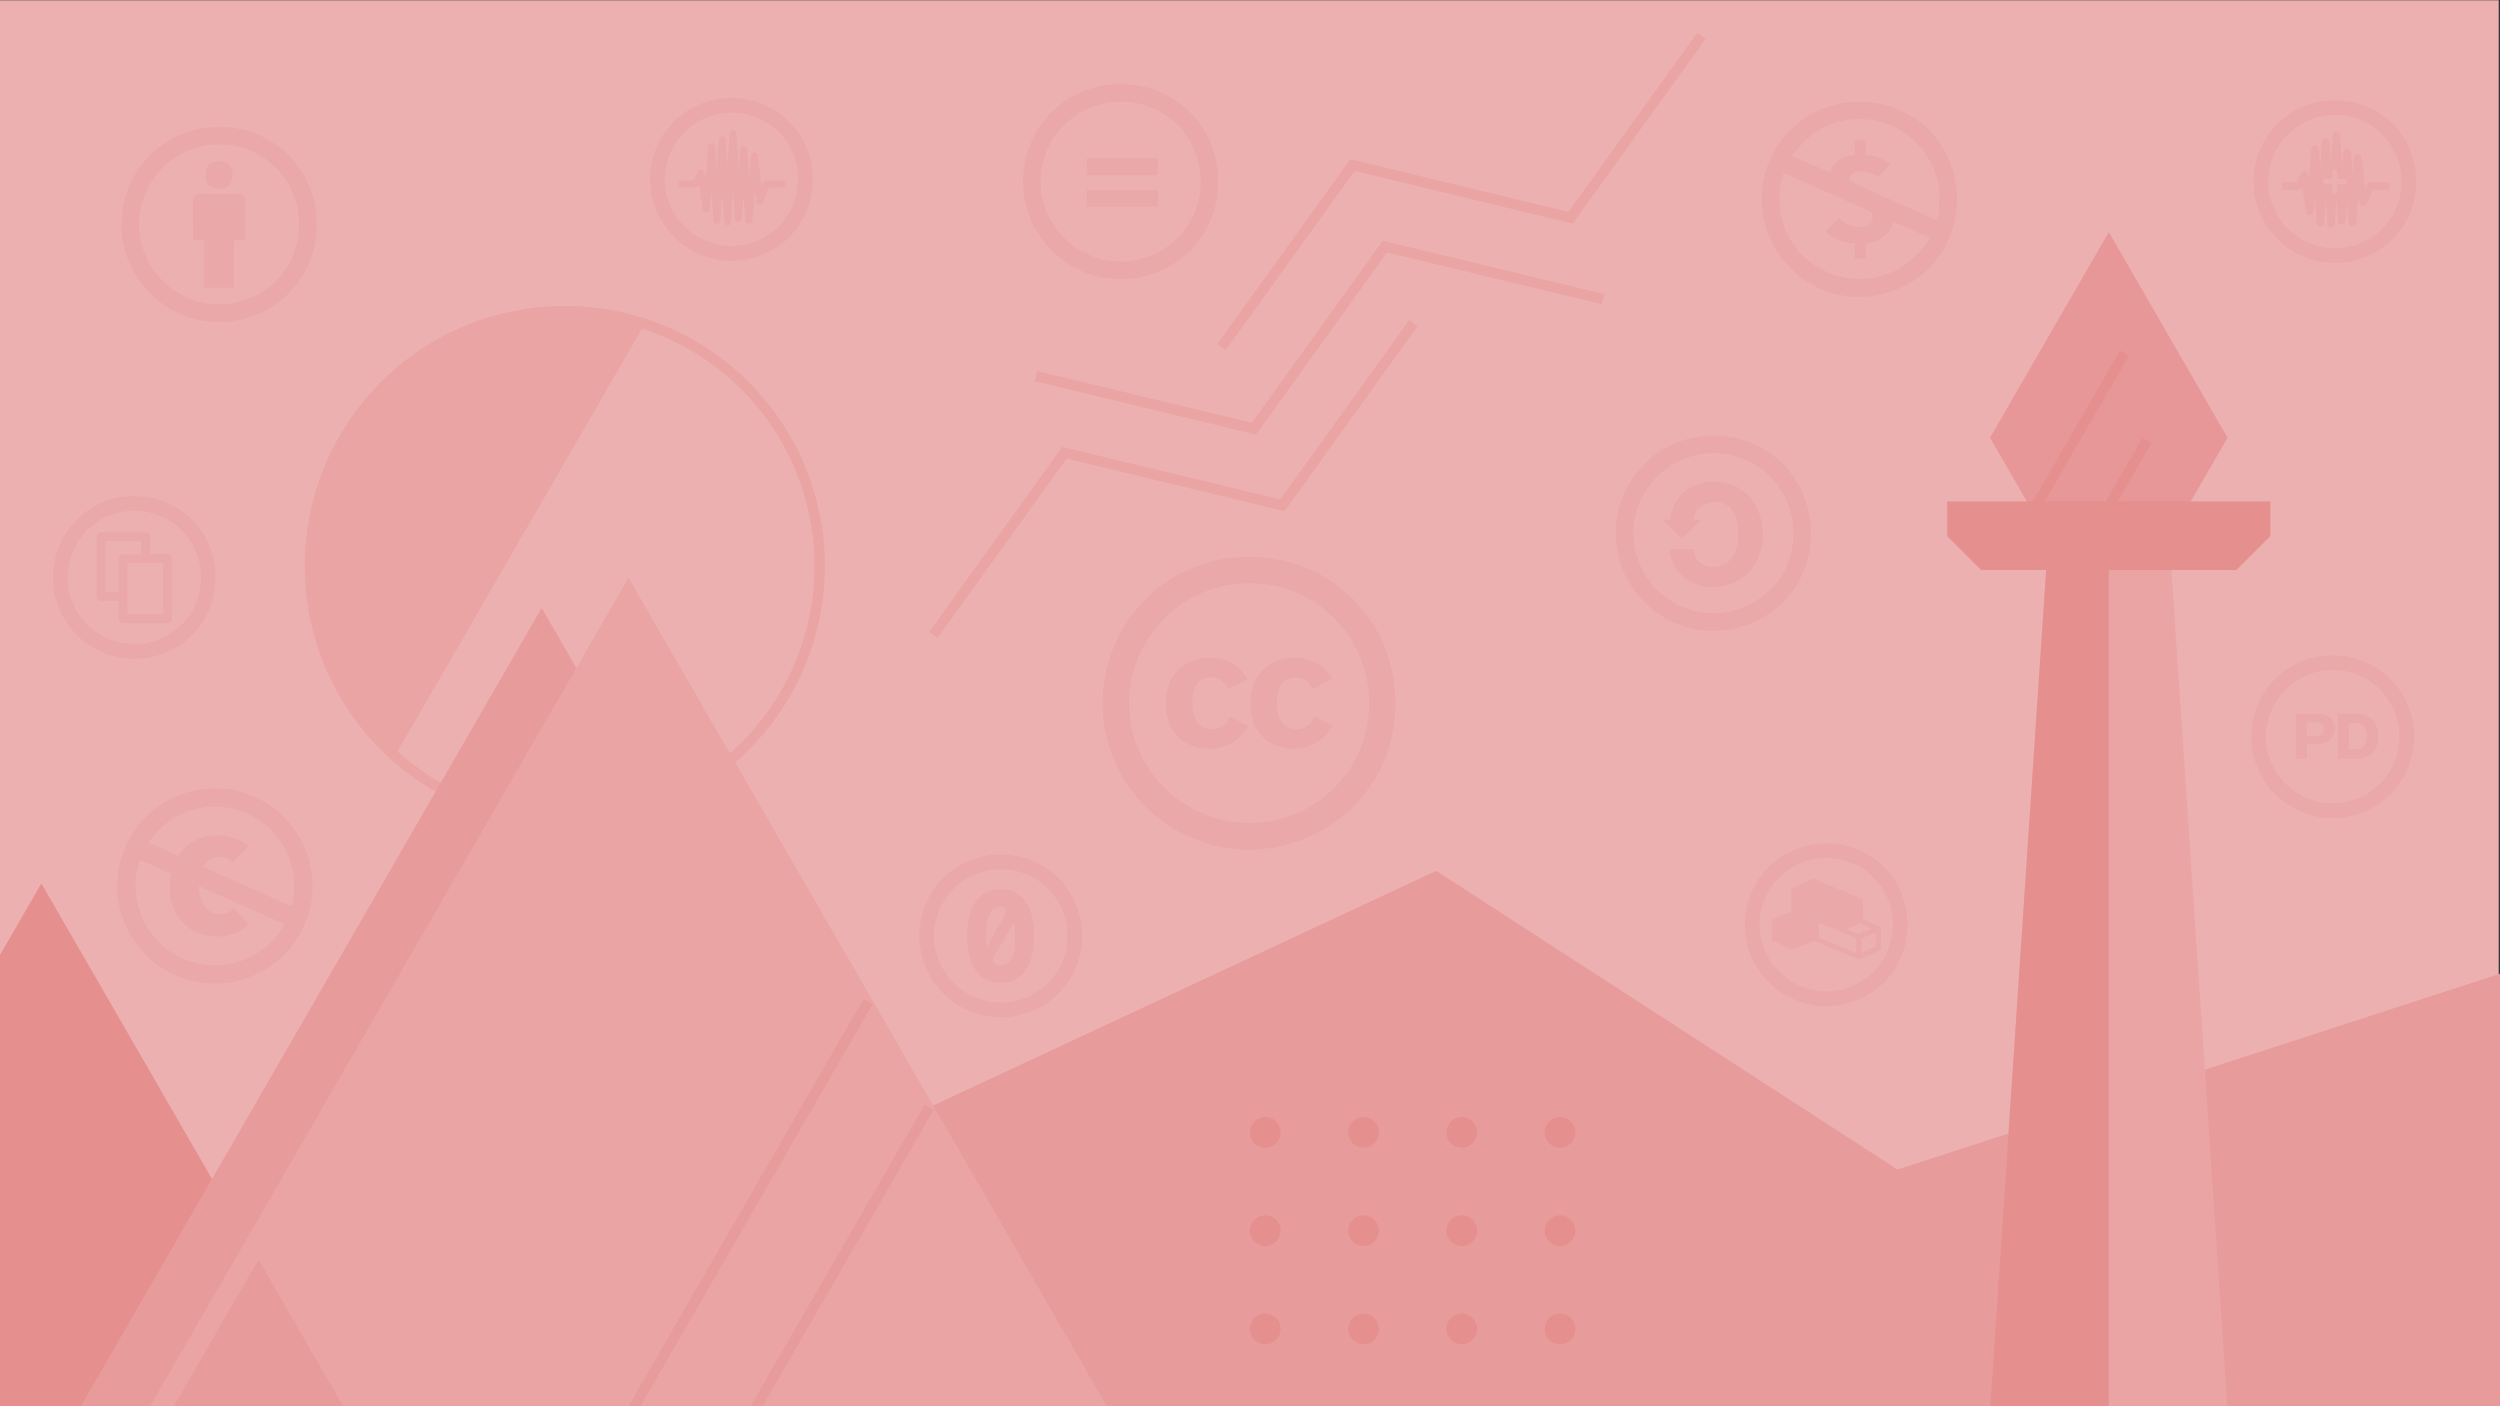 <?xml version="1.0" encoding="UTF-8" standalone="no"?>
<!-- Created with Inkscape (http://www.inkscape.org/) -->

<svg
   version="1.1"
   id="svg2"
   width="1920"
   height="1080"
   viewBox="0 0 1920 1080"
   sodipodi:docname="index-bg.svg"
   inkscape:version="1.2.1 (9c6d41e410, 2022-07-14)"
   xml:space="preserve"
   xmlns:inkscape="http://www.inkscape.org/namespaces/inkscape"
   xmlns:sodipodi="http://sodipodi.sourceforge.net/DTD/sodipodi-0.dtd"
   xmlns="http://www.w3.org/2000/svg"
   xmlns:svg="http://www.w3.org/2000/svg"><rect x="0" y="0" width="1920" height="1080" fill="#333333" stroke="none"/><defs
     id="defs6" /><sodipodi:namedview
     id="namedview4"
     pagecolor="#ffffff"
     bordercolor="#666666"
     borderopacity="1.0"
     inkscape:showpageshadow="2"
     inkscape:pageopacity="0.0"
     inkscape:pagecheckerboard="0"
     inkscape:deskcolor="#d1d1d1"
     showgrid="false"
     inkscape:zoom="1.664774"
     inkscape:cx="679.07117"
     inkscape:cy="37.542634"
     inkscape:window-width="1920"
     inkscape:window-height="1080"
     inkscape:window-x="0"
     inkscape:window-y="0"
     inkscape:window-maximized="1"
     inkscape:current-layer="g12"
     showguides="false"><inkscape:page
       x="0"
       y="0"
       id="page8"
       width="1920"
       height="1080" /><sodipodi:guide
       position="1685.089,821.329"
       orientation="0,-1"
       id="guide90857"
       inkscape:locked="false" /><sodipodi:guide
       position="1688.553,878.546"
       orientation="0,-1"
       id="guide90859"
       inkscape:locked="false" /></sodipodi:namedview><g
     id="g10"
     inkscape:groupmode="layer"
     inkscape:label="Page 1"
     transform="matrix(1.333,0,0,-1.333,-2072.34,905.147)"><g
       id="g12"
       transform="scale(0.1)"><rect
         style="fill:#7f1d1d;fill-opacity:1;stroke:#ffffff;stroke-width:2.994;stroke-linecap:round;stroke-linejoin:round;stroke-opacity:1;paint-order:stroke fill markers;stop-color:#000000"
         id="rect234-9-1-3-1"
         width="532.392"
         height="532.392"
         x="11500.103"
         y="-2231.898"
         transform="scale(1,-1)" /><rect
         style="fill:#aa2727;fill-opacity:1;stroke:#ffffff;stroke-width:2.994;stroke-linecap:round;stroke-linejoin:round;stroke-opacity:1;paint-order:stroke fill markers;stop-color:#000000"
         id="rect234-9-1-3-1-2"
         width="532.392"
         height="532.392"
         x="11500.103"
         y="-2767.283"
         transform="scale(1,-1)" /><rect
         style="fill:#d03434;fill-opacity:1;stroke:#ffffff;stroke-width:2.994;stroke-linecap:round;stroke-linejoin:round;stroke-opacity:1;paint-order:stroke fill markers;stop-color:#000000"
         id="rect234-9-1-3-1-2-7"
         width="532.392"
         height="532.392"
         x="11497.108"
         y="-3304.165"
         transform="scale(1,-1)" /><rect
         style="fill:#da5d5d;fill-opacity:1;stroke:#ffffff;stroke-width:2.994;stroke-linecap:round;stroke-linejoin:round;stroke-opacity:1;paint-order:stroke fill markers;stop-color:#000000"
         id="rect234-9-1-3-1-2-0"
         width="532.392"
         height="532.392"
         x="11497.108"
         y="-3839.55"
         transform="scale(1,-1)" /><rect
         style="fill:#e48686;fill-opacity:1;stroke:#ffffff;stroke-width:2.994;stroke-linecap:round;stroke-linejoin:round;stroke-opacity:1;paint-order:stroke fill markers;stop-color:#000000"
         id="rect234-9-1-3-1-2-9"
         width="532.392"
         height="532.392"
         x="11497.108"
         y="-4374.935"
         transform="scale(1,-1)" /><rect
         style="fill:#edb0b0;fill-opacity:1;stroke:#ffffff;stroke-width:2.994;stroke-linecap:round;stroke-linejoin:round;stroke-opacity:1;paint-order:stroke fill markers;stop-color:#000000"
         id="rect234-9-1-3-1-2-3"
         width="532.392"
         height="532.392"
         x="11497.108"
         y="-4907.33"
         transform="scale(1,-1)" /><rect
         style="fill:#eaa4a4;fill-opacity:1;stroke:#ffffff;stroke-width:2.994;stroke-linecap:round;stroke-linejoin:round;stroke-opacity:1;paint-order:stroke fill markers;stop-color:#000000"
         id="rect234-9-1-3-1-2-3-6"
         width="532.392"
         height="532.392"
         x="9893.945"
         y="-4371.943"
         transform="scale(1,-1)" /><rect
         style="fill:#f6dada;fill-opacity:1;stroke:#ffffff;stroke-width:2.994;stroke-linecap:round;stroke-linejoin:round;stroke-opacity:1;paint-order:stroke fill markers;stop-color:#000000"
         id="rect234-9-1-3-1-2-6"
         width="532.392"
         height="532.392"
         x="11497.108"
         y="-5442.715"
         transform="scale(1,-1)" /><rect
         style="fill:#962222;fill-opacity:1;stroke:#ffffff;stroke-width:2.994;stroke-linecap:round;stroke-linejoin:round;stroke-opacity:1;paint-order:stroke fill markers;stop-color:#000000"
         id="rect234-9-1-0-6"
         width="532.392"
         height="532.392"
         x="10429.331"
         y="-2233.394"
         transform="scale(1,-1)" /><rect
         style="fill:#e89b9b;fill-opacity:1;stroke:#ffffff;stroke-width:2.994;stroke-linecap:round;stroke-linejoin:round;stroke-opacity:1;paint-order:stroke fill markers;stop-color:#000000"
         id="rect234-9-1-0-3-7"
         width="532.392"
         height="532.392"
         x="10429.331"
         y="-4371.943"
         transform="scale(1,-1)" /><rect
         style="fill:#e58f8f;fill-opacity:1;stroke:#ffffff;stroke-width:2.994;stroke-linecap:round;stroke-linejoin:round;stroke-opacity:1;paint-order:stroke fill markers;stop-color:#000000"
         id="rect234-9-1-0-3-7-6"
         width="532.392"
         height="532.392"
         x="10964.717"
         y="-4374.935"
         transform="scale(1,-1)" /><rect
         style="fill:#f2c5c5;fill-opacity:1;stroke:#ffffff;stroke-width:2.994;stroke-linecap:round;stroke-linejoin:round;stroke-opacity:1;paint-order:stroke fill markers;stop-color:#000000"
         id="rect234-9-1-0-3-6-5"
         width="532.392"
         height="532.392"
         x="10429.331"
         y="-4907.33"
         transform="scale(1,-1)" /><rect
         style="fill:#f0bcbc;fill-opacity:1;stroke:#ffffff;stroke-width:2.994;stroke-linecap:round;stroke-linejoin:round;stroke-opacity:1;paint-order:stroke fill markers;stop-color:#000000"
         id="rect234-9-1-0-3-6-5-3"
         width="532.392"
         height="532.392"
         x="10961.723"
         y="-4907.33"
         transform="scale(1,-1)" /><rect
         style="fill:#fbeeee;fill-opacity:1;stroke:#ffffff;stroke-width:2.994;stroke-linecap:round;stroke-linejoin:round;stroke-opacity:1;paint-order:stroke fill markers;stop-color:#000000"
         id="rect234-9-1-0-3-6-0-3"
         width="532.392"
         height="532.392"
         x="10429.331"
         y="-5442.715"
         transform="scale(1,-1)" /><rect
         style="fill:#1a0505;fill-opacity:1;stroke:#ffffff;stroke-width:2.994;stroke-linecap:round;stroke-linejoin:round;stroke-opacity:1;paint-order:stroke fill markers;stop-color:#000000"
         id="rect234-9-2-5"
         width="532.392"
         height="532.392"
         x="10429.331"
         y="-779.643"
         transform="scale(1,-1)" /><rect
         style="fill:#d54949;fill-opacity:1;stroke:#ffffff;stroke-width:2.994;stroke-linecap:round;stroke-linejoin:round;stroke-opacity:1;paint-order:stroke fill markers;stop-color:#000000"
         id="rect234-9-1-6-6"
         width="532.392"
         height="532.392"
         x="10429.331"
         y="-3304.165"
         transform="scale(1,-1)" /><rect
         style="fill:#df7272;fill-opacity:1;stroke:#ffffff;stroke-width:2.994;stroke-linecap:round;stroke-linejoin:round;stroke-opacity:1;paint-order:stroke fill markers;stop-color:#000000"
         id="rect234-9-1-0-2-2"
         width="532.392"
         height="532.392"
         x="10429.331"
         y="-3836.557"
         transform="scale(1,-1)" /><rect
         style="fill:#bf2b2b;fill-opacity:1;stroke:#ffffff;stroke-width:2.994;stroke-linecap:round;stroke-linejoin:round;stroke-opacity:1;paint-order:stroke fill markers;stop-color:#000000"
         id="rect234-9-2-6-9"
         width="532.392"
         height="532.392"
         x="10429.331"
         y="-2768.779"
         transform="scale(1,-1)" /><g
         id="g23297"
         transform="matrix(10,0,0,10,-16443.356,-107.142)"><path
           style="fill:#972222;fill-opacity:1;stroke:none;stroke-width:0.75px;stroke-linecap:butt;stroke-linejoin:miter;stroke-opacity:1"
           d="m 1901.039,-212.378 6.039,-6.039 -44.85,-12.018 -3.829,6.631 42.64,11.425"
           id="path15477" /><path
           style="fill:#d03434;fill-opacity:1;stroke:#fbeeee;stroke-width:0.75px;stroke-linecap:butt;stroke-linejoin:miter;stroke-opacity:1"
           d="m 1792.05,-107.643 h -20.374 l -5.551,9.615 15.739,27.26 15.739,-27.26 z"
           id="path12473" /><path
           id="path2532-3"
           style="fill:#962222;fill-opacity:1;stroke:#962222;stroke-width:0.75px;stroke-linecap:butt;stroke-linejoin:miter;stroke-opacity:1"
           d="m 1717.588,-191.495 -49.203,-49.204 26.073,-45.161 13.182,-0.019 -6.668,11.717 h 154.333 v 45.765 z" /><path
           style="fill:#7f1d1d;fill-opacity:1;stroke:none;stroke-width:0.75px;stroke-linecap:butt;stroke-linejoin:miter;stroke-opacity:1"
           d="m 1700.972,-273.787 -19.087,33.089 49.203,49.203 137.718,-36.901 v -45.39 z"
           id="path3727"
           sodipodi:nodetypes="cccccc" /><path
           style="fill:#bf2b2b;fill-opacity:1;stroke:none;stroke-width:0.793;stroke-linecap:round;stroke-linejoin:round;paint-order:stroke fill markers;stop-color:#000000"
           id="path727"
           transform="matrix(0.707,0.707,0.707,-0.707,0,0)"
           sodipodi:type="arc"
           sodipodi:cx="1019.1465"
           sodipodi:cy="1359.3772"
           sodipodi:rx="34.826256"
           sodipodi:ry="34.826256"
           sodipodi:start="0"
           sodipodi:end="1.8288681"
           sodipodi:arc-type="slice"
           d="m 1053.973,1359.377 a 34.826,34.826 0 0 1 -13.574,27.59 34.826,34.826 0 0 1 -30.141,6.083 l 8.888,-33.673 z" /><path
           style="fill:none;stroke:#fbeeee;stroke-width:0.75px;stroke-linecap:butt;stroke-linejoin:miter;stroke-opacity:1"
           d="m 1868.805,-228.397 -137.718,36.901 -49.203,-49.203 26.074,-45.161 h 98.565"
           id="path1360-6" /><path
           style="fill:#972222;fill-opacity:1;stroke:none;stroke-width:0.75px;stroke-linecap:butt;stroke-linejoin:miter;stroke-opacity:1"
           d="m 1880.477,-273.787 -68.551,118.733 -68.551,-118.733 h 137.101"
           id="path1935" /><path
           style="fill:#aa2727;fill-opacity:1;stroke:#fbeeee;stroke-width:0.75px;stroke-linecap:butt;stroke-linejoin:miter;stroke-opacity:1"
           d="m 1895.011,-273.787 -70.338,121.83 -70.338,-121.83"
           id="path11094" /><path
           style="fill:#d03434;fill-opacity:1;stroke:none;stroke-width:0.75px;stroke-linecap:butt;stroke-linejoin:miter;stroke-opacity:1"
           d="m 1790.55,-115.779 h -8.687 v -158.008 h 18.313 z"
           id="path13394" /><path
           style="fill:#aa2727;fill-opacity:1;stroke:none;stroke-width:0.75px;stroke-linecap:butt;stroke-linejoin:miter;stroke-opacity:1"
           d="m 1773.176,-115.779 h 8.687 v -158.008 h -18.313 l 9.626,158.008"
           id="path13329" /><path
           style="fill:#d03030;fill-opacity:0;stroke:#fbeeee;stroke-width:0.75px;stroke-linecap:butt;stroke-linejoin:miter;stroke-opacity:1"
           d="m 1763.55,-273.787 h 36.626 l -9.626,158.008 h -17.374 z"
           id="path4932-7"
           sodipodi:nodetypes="ccccc" /><path
           style="fill:#962222;fill-opacity:1;stroke:none;stroke-width:0.75px;stroke-linecap:butt;stroke-linejoin:miter;stroke-opacity:1"
           d="m 1894.548,-273.787 -14.534,25.173 -14.534,-25.173 h 29.068"
           id="path1925" /><path
           style="fill:#aa2727;fill-opacity:1;stroke:#fbeeee;stroke-width:0.75px;stroke-linecap:square;stroke-linejoin:bevel;stroke-opacity:1"
           d="m 1760.043,-107.64 h 43.64 v -3.827 l -4.306,-4.306 h -35.028 l -4.306,4.306 v 3.827"
           id="path5333" /><path
           style="fill:none;stroke:#fbeeee;stroke-width:0.75px;stroke-linecap:butt;stroke-linejoin:miter;stroke-opacity:1"
           d="M 1781.863,-116.069 V -273.787"
           id="path11114"
           sodipodi:nodetypes="cc" /><path
           style="fill:none;stroke:#fbeeee;stroke-width:0.75px;stroke-linecap:butt;stroke-linejoin:miter;stroke-opacity:1"
           d="m 1868.805,-228.397 -26.206,-45.39"
           id="path1929" /><path
           style="fill:none;stroke:#fbeeee;stroke-width:0.75px;stroke-linecap:butt;stroke-linejoin:miter;stroke-opacity:1"
           d="m 1700.972,-273.787 h 220.426"
           id="path11092"
           sodipodi:nodetypes="cc" /><path
           style="fill:none;stroke:#fbeeee;stroke-width:0.75px;stroke-linecap:butt;stroke-linejoin:miter;stroke-opacity:1"
           d="m 1859.842,-212.872 -35.169,-60.915"
           id="path1933" /><path
           style="fill:#bf2b2b;fill-opacity:1;stroke:none;stroke-width:0.75;stroke-linecap:square;stroke-linejoin:bevel;stroke-dasharray:none;stroke-opacity:1;paint-order:stroke fill markers;stop-color:#000000"
           id="circle22621"
           transform="matrix(0.837,-0.548,-0.548,-0.837,0,0)"
           sodipodi:type="arc"
           sodipodi:cx="1736.3502"
           sodipodi:cy="-865.70148"
           sodipodi:rx="18.331038"
           sodipodi:ry="18.331038"
           sodipodi:start="0.41026104"
           sodipodi:end="3.1415927"
           sodipodi:open="true"
           sodipodi:arc-type="arc"
           d="m 1753.16,-858.39 a 18.331,18.331 0 0 1 -20.544,10.635 18.331,18.331 0 0 1 -14.597,-17.947" /><path
           style="fill:none;stroke:#fbeeee;stroke-width:0.75;stroke-linecap:butt;stroke-linejoin:miter;stroke-dasharray:none;stroke-opacity:1"
           d="m 1868.805,-228.397 42.64,11.425 64.538,-64.538"
           id="path2137" /><path
           style="fill:none;stroke:#d03030;stroke-width:0.75px;stroke-linecap:butt;stroke-linejoin:miter;stroke-opacity:1"
           d="m 1721.512,-214.261 5.016,5.016 5.016,-5.016 5.016,5.016 5.016,-5.016 5.016,5.016 5.016,-5.016 5.016,5.016"
           id="path6676-5" /><path
           style="fill:none;stroke:#d03030;stroke-width:0.75px;stroke-linecap:butt;stroke-linejoin:miter;stroke-opacity:1"
           d="m 1721.512,-219.954 5.016,5.016 5.016,-5.016 5.016,5.016 5.016,-5.016 5.016,5.016 5.016,-5.016 5.016,5.016 5.423,-5.423"
           id="path7088-3" /><g
           id="g19768"
           transform="translate(-71.998,-10.862)"><circle
             style="fill:#fbeeee;fill-opacity:1;stroke:none;stroke-width:0.208;stroke-linecap:round;stroke-linejoin:round;stroke-opacity:1;paint-order:stroke fill markers;stop-color:#000000"
             id="circle8284"
             transform="scale(1,-1)"
             cx="1877.925"
             cy="228.987"
             r="0.938" /><circle
             style="fill:#fbeeee;fill-opacity:1;stroke:none;stroke-width:0.208;stroke-linecap:round;stroke-linejoin:round;stroke-opacity:1;paint-order:stroke fill markers;stop-color:#000000"
             id="circle9056"
             transform="scale(1,-1)"
             cx="1883.925"
             cy="228.987"
             r="0.938" /><circle
             style="fill:#fbeeee;fill-opacity:1;stroke:none;stroke-width:0.208;stroke-linecap:round;stroke-linejoin:round;stroke-opacity:1;paint-order:stroke fill markers;stop-color:#000000"
             id="circle9058"
             transform="scale(1,-1)"
             cx="1889.925"
             cy="228.987"
             r="0.938" /><circle
             style="fill:#fbeeee;fill-opacity:1;stroke:none;stroke-width:0.208;stroke-linecap:round;stroke-linejoin:round;stroke-opacity:1;paint-order:stroke fill markers;stop-color:#000000"
             id="circle9060"
             transform="scale(1,-1)"
             cx="1895.925"
             cy="228.987"
             r="0.938" /><circle
             style="fill:#fbeeee;fill-opacity:1;stroke:none;stroke-width:0.208;stroke-linecap:round;stroke-linejoin:round;stroke-opacity:1;paint-order:stroke fill markers;stop-color:#000000"
             id="circle9062"
             transform="scale(1,-1)"
             cx="1895.925"
             cy="234.987"
             r="0.938" /><circle
             style="fill:#fbeeee;fill-opacity:1;stroke:none;stroke-width:0.208;stroke-linecap:round;stroke-linejoin:round;stroke-opacity:1;paint-order:stroke fill markers;stop-color:#000000"
             id="circle9064"
             transform="scale(1,-1)"
             cx="1889.925"
             cy="234.987"
             r="0.938" /><circle
             style="fill:#fbeeee;fill-opacity:1;stroke:none;stroke-width:0.208;stroke-linecap:round;stroke-linejoin:round;stroke-opacity:1;paint-order:stroke fill markers;stop-color:#000000"
             id="circle9066"
             transform="scale(1,-1)"
             cx="1883.925"
             cy="234.987"
             r="0.938" /><circle
             style="fill:#fbeeee;fill-opacity:1;stroke:none;stroke-width:0.208;stroke-linecap:round;stroke-linejoin:round;stroke-opacity:1;paint-order:stroke fill markers;stop-color:#000000"
             id="circle9068"
             transform="scale(1,-1)"
             cx="1877.925"
             cy="234.987"
             r="0.938" /><circle
             style="fill:#fbeeee;fill-opacity:1;stroke:none;stroke-width:0.208;stroke-linecap:round;stroke-linejoin:round;stroke-opacity:1;paint-order:stroke fill markers;stop-color:#000000"
             id="circle9070"
             transform="scale(1,-1)"
             cx="1877.925"
             cy="240.987"
             r="0.938" /><circle
             style="fill:#fbeeee;fill-opacity:1;stroke:none;stroke-width:0.208;stroke-linecap:round;stroke-linejoin:round;stroke-opacity:1;paint-order:stroke fill markers;stop-color:#000000"
             id="circle9072"
             transform="scale(1,-1)"
             cx="1883.925"
             cy="240.987"
             r="0.938" /><circle
             style="fill:#fbeeee;fill-opacity:1;stroke:none;stroke-width:0.208;stroke-linecap:round;stroke-linejoin:round;stroke-opacity:1;paint-order:stroke fill markers;stop-color:#000000"
             id="circle9074"
             transform="scale(1,-1)"
             cx="1889.925"
             cy="240.987"
             r="0.938" /><circle
             style="fill:#fbeeee;fill-opacity:1;stroke:none;stroke-width:0.208;stroke-linecap:round;stroke-linejoin:round;stroke-opacity:1;paint-order:stroke fill markers;stop-color:#000000"
             id="circle9076"
             transform="scale(1,-1)"
             cx="1895.925"
             cy="240.987"
             r="0.938" /><circle
             style="fill:#fbeeee;fill-opacity:1;stroke:none;stroke-width:0.208;stroke-linecap:round;stroke-linejoin:round;stroke-opacity:1;paint-order:stroke fill markers;stop-color:#000000"
             id="circle9078"
             transform="scale(1,-1)"
             cx="1895.925"
             cy="246.987"
             r="0.938" /><circle
             style="fill:#fbeeee;fill-opacity:1;stroke:none;stroke-width:0.208;stroke-linecap:round;stroke-linejoin:round;stroke-opacity:1;paint-order:stroke fill markers;stop-color:#000000"
             id="circle9080"
             transform="scale(1,-1)"
             cx="1889.925"
             cy="246.987"
             r="0.938" /><circle
             style="fill:#fbeeee;fill-opacity:1;stroke:none;stroke-width:0.208;stroke-linecap:round;stroke-linejoin:round;stroke-opacity:1;paint-order:stroke fill markers;stop-color:#000000"
             id="circle9082"
             transform="scale(1,-1)"
             cx="1883.925"
             cy="246.987"
             r="0.938" /><circle
             style="fill:#fbeeee;fill-opacity:1;stroke:none;stroke-width:0.208;stroke-linecap:round;stroke-linejoin:round;stroke-opacity:1;paint-order:stroke fill markers;stop-color:#000000"
             id="circle9084"
             transform="scale(1,-1)"
             cx="1877.925"
             cy="246.987"
             r="0.938" /></g><g
           id="g19750"
           transform="translate(0,-3.145)"
           style="fill:#bf2b2b;fill-opacity:1"><circle
             style="fill:#bf2b2b;fill-opacity:1;stroke:none;stroke-width:0.208;stroke-linecap:round;stroke-linejoin:round;stroke-opacity:1;paint-order:stroke fill markers;stop-color:#000000"
             id="circle9086"
             transform="scale(1,-1)"
             cx="1932.644"
             cy="252.08"
             r="0.938" /><circle
             style="fill:#bf2b2b;fill-opacity:1;stroke:none;stroke-width:0.208;stroke-linecap:round;stroke-linejoin:round;stroke-opacity:1;paint-order:stroke fill markers;stop-color:#000000"
             id="circle9088"
             transform="scale(1,-1)"
             cx="1938.644"
             cy="252.08"
             r="0.938" /><circle
             style="fill:#bf2b2b;fill-opacity:1;stroke:none;stroke-width:0.208;stroke-linecap:round;stroke-linejoin:round;stroke-opacity:1;paint-order:stroke fill markers;stop-color:#000000"
             id="circle9096"
             transform="scale(1,-1)"
             cx="1950.644"
             cy="264.08"
             r="0.938" /><circle
             style="fill:#bf2b2b;fill-opacity:1;stroke:none;stroke-width:0.208;stroke-linecap:round;stroke-linejoin:round;stroke-opacity:1;paint-order:stroke fill markers;stop-color:#000000"
             id="circle9098"
             transform="scale(1,-1)"
             cx="1944.644"
             cy="264.08"
             r="0.938" /><circle
             style="fill:#bf2b2b;fill-opacity:1;stroke:none;stroke-width:0.208;stroke-linecap:round;stroke-linejoin:round;stroke-opacity:1;paint-order:stroke fill markers;stop-color:#000000"
             id="circle9100"
             transform="scale(1,-1)"
             cx="1944.644"
             cy="258.08"
             r="0.938" /><circle
             style="fill:#bf2b2b;fill-opacity:1;stroke:none;stroke-width:0.208;stroke-linecap:round;stroke-linejoin:round;stroke-opacity:1;paint-order:stroke fill markers;stop-color:#000000"
             id="circle9102"
             transform="scale(1,-1)"
             cx="1938.644"
             cy="258.08"
             r="0.938" /><circle
             style="fill:#bf2b2b;fill-opacity:1;stroke:none;stroke-width:0.208;stroke-linecap:round;stroke-linejoin:round;stroke-opacity:1;paint-order:stroke fill markers;stop-color:#000000"
             id="circle9104"
             transform="scale(1,-1)"
             cx="1932.644"
             cy="258.08"
             r="0.938" /><circle
             style="fill:#bf2b2b;fill-opacity:1;stroke:none;stroke-width:0.208;stroke-linecap:round;stroke-linejoin:round;stroke-opacity:1;paint-order:stroke fill markers;stop-color:#000000"
             id="circle9106"
             transform="scale(1,-1)"
             cx="1932.644"
             cy="264.08"
             r="0.938" /><circle
             style="fill:#bf2b2b;fill-opacity:1;stroke:none;stroke-width:0.208;stroke-linecap:round;stroke-linejoin:round;stroke-opacity:1;paint-order:stroke fill markers;stop-color:#000000"
             id="circle9108"
             transform="scale(1,-1)"
             cx="1938.644"
             cy="264.08"
             r="0.938" /><circle
             style="fill:#bf2b2b;fill-opacity:1;stroke:none;stroke-width:0.208;stroke-linecap:round;stroke-linejoin:round;stroke-opacity:1;paint-order:stroke fill markers;stop-color:#000000"
             id="circle9110"
             transform="scale(1,-1)"
             cx="1938.644"
             cy="270.08"
             r="0.938" /><circle
             style="fill:#bf2b2b;fill-opacity:1;stroke:none;stroke-width:0.208;stroke-linecap:round;stroke-linejoin:round;stroke-opacity:1;paint-order:stroke fill markers;stop-color:#000000"
             id="circle9112"
             transform="scale(1,-1)"
             cx="1932.644"
             cy="270.08"
             r="0.938" /><circle
             style="fill:#bf2b2b;fill-opacity:1;stroke:none;stroke-width:0.208;stroke-linecap:round;stroke-linejoin:round;stroke-opacity:1;paint-order:stroke fill markers;stop-color:#000000"
             id="circle9114"
             transform="scale(1,-1)"
             cx="1944.644"
             cy="270.08"
             r="0.938" /><circle
             style="fill:#bf2b2b;fill-opacity:1;stroke:none;stroke-width:0.208;stroke-linecap:round;stroke-linejoin:round;stroke-opacity:1;paint-order:stroke fill markers;stop-color:#000000"
             id="circle9116"
             transform="scale(1,-1)"
             cx="1950.644"
             cy="270.08"
             r="0.938" /></g><path
           style="fill:none;stroke:#fbeeee;stroke-width:0.75px;stroke-linecap:butt;stroke-linejoin:miter;stroke-opacity:1"
           d="m 1771.676,-107.643 15.739,27.26"
           id="path12897" /><path
           style="fill:none;stroke:#fbeeee;stroke-width:0.75px;stroke-linecap:butt;stroke-linejoin:miter;stroke-opacity:1"
           d="m 1781.863,-107.64 10.644,18.436"
           id="path12901" /><path
           style="fill:none;stroke:#fbeeee;stroke-width:0.75px;stroke-linecap:butt;stroke-linejoin:miter;stroke-opacity:1"
           d="m 1866.733,-178.795 27.326,18.375 27.326,-18.375 27.326,18.375"
           id="path17871" /><path
           style="fill:none;stroke:#fbeeee;stroke-width:0.75px;stroke-linecap:butt;stroke-linejoin:miter;stroke-opacity:1"
           d="m 1894.059,-172.42 27.326,-18.375 27.326,18.375 27.326,-18.375"
           id="path17873" /><g
           id="g17866"
           transform="matrix(1,0,0,-1,-5.317,-328.574)"
           style="stroke:#fbeeee;stroke-opacity:1"><path
             style="fill:none;stroke:#fbeeee;stroke-width:0.75px;stroke-linecap:butt;stroke-linejoin:miter;stroke-opacity:1"
             d="m 1844.723,-180.154 27.326,18.375 27.326,-18.375 27.326,18.375"
             id="path16949"
             sodipodi:nodetypes="cccc" /><g
             id="g16961"
             transform="translate(-22.5,15)"
             style="stroke:#fbeeee;stroke-opacity:1" /><g
             id="g16970"
             transform="translate(-22.5,22.5)"
             style="stroke:#fbeeee;stroke-opacity:1" /></g><circle
           style="fill:none;fill-opacity:1;stroke:#ffffff;stroke-width:0.75;stroke-linecap:square;stroke-linejoin:bevel;stroke-dasharray:none;stroke-opacity:1;paint-order:stroke fill markers;stop-color:#000000"
           id="path22727"
           transform="matrix(0.837,-0.548,-0.548,-0.837,0,0)"
           cx="1736.35"
           cy="-865.701"
           r="18.331" /></g><rect
         style="fill:#edb0b0;fill-opacity:1;stroke-width:24.897;stroke-linecap:round;paint-order:stroke fill markers;stop-color:#000000"
         id="rect11258"
         width="14400"
         height="8100"
         x="15542.549"
         y="-6788.599"
         transform="scale(1,-1)" /><g
         id="g23297-7"
         transform="matrix(10,0,0,10,-6986.337,-3759.34)"><g
           id="g22969"
           transform="matrix(3.885,0,0,-3.885,-5203.04,34.894)"><g
             id="g22989"
             transform="matrix(2.061,0,0,2.061,-1968.718,288.415)"><g
               id="g27978"
               transform="rotate(-14.992,1928.611,-224.346)"><path
                 style="fill:#eaa4a4;fill-opacity:1;stroke:none;stroke-width:0.75;stroke-linecap:square;stroke-linejoin:bevel;stroke-dasharray:none;stroke-opacity:1;paint-order:stroke fill markers;stop-color:#000000"
                 id="circle22621-5"
                 transform="matrix(0.837,-0.548,-0.548,-0.837,0,0)"
                 sodipodi:type="arc"
                 sodipodi:cx="1736.3502"
                 sodipodi:cy="-865.70148"
                 sodipodi:rx="18.331038"
                 sodipodi:ry="18.331038"
                 sodipodi:start="0.41026104"
                 sodipodi:end="3.1415927"
                 sodipodi:open="true"
                 sodipodi:arc-type="arc"
                 d="m 1753.16,-858.39 a 18.331,18.331 0 0 1 -20.544,10.635 18.331,18.331 0 0 1 -14.597,-17.947" /><circle
                 style="fill:none;fill-opacity:1;stroke:#eaa4a4;stroke-width:0.749;stroke-linecap:square;stroke-linejoin:bevel;stroke-dasharray:none;stroke-opacity:1;paint-order:stroke fill markers;stop-color:#000000"
                 id="path22727-8"
                 transform="matrix(0.837,-0.548,-0.548,-0.837,0,0)"
                 cx="1736.35"
                 cy="-865.701"
                 r="18.331" /></g></g><g
             id="g22989-8"
             transform="matrix(2.061,0,0,2.061,-1812.686,119.14)"><path
               style="fill:#972222;fill-opacity:1;stroke:none;stroke-width:0.75px;stroke-linecap:butt;stroke-linejoin:miter;stroke-opacity:1"
               d="m 1901.039,-212.378 6.039,-6.039 -44.85,-12.018 -3.829,6.631 42.64,11.425"
               id="path15477-7-3" /><path
               style="fill:#bf2b2b;fill-opacity:1;stroke:none;stroke-width:0.75;stroke-linecap:square;stroke-linejoin:bevel;stroke-dasharray:none;stroke-opacity:1;paint-order:stroke fill markers;stop-color:#000000"
               id="circle22621-5-1"
               transform="matrix(0.837,-0.548,-0.548,-0.837,0,0)"
               sodipodi:type="arc"
               sodipodi:cx="1736.3502"
               sodipodi:cy="-865.70148"
               sodipodi:rx="18.331038"
               sodipodi:ry="18.331038"
               sodipodi:start="0.41026104"
               sodipodi:end="3.1415927"
               sodipodi:open="true"
               sodipodi:arc-type="arc"
               d="m 1753.16,-858.39 a 18.331,18.331 0 0 1 -20.544,10.635 18.331,18.331 0 0 1 -14.597,-17.947" /><path
               style="fill:none;stroke:#fbeeee;stroke-width:0.75;stroke-linecap:butt;stroke-linejoin:miter;stroke-dasharray:none;stroke-opacity:1"
               d="m 1868.805,-228.397 42.64,11.425 64.538,-64.538"
               id="path2137-0-8" /><g
               id="g19750-4-9"
               transform="translate(0,-3.145)"
               style="fill:#bf2b2b;fill-opacity:1"><circle
                 style="fill:#bf2b2b;fill-opacity:1;stroke:none;stroke-width:0.208;stroke-linecap:round;stroke-linejoin:round;stroke-opacity:1;paint-order:stroke fill markers;stop-color:#000000"
                 id="circle9086-7-6"
                 transform="scale(1,-1)"
                 cx="1932.644"
                 cy="252.08"
                 r="0.938" /><circle
                 style="fill:#bf2b2b;fill-opacity:1;stroke:none;stroke-width:0.208;stroke-linecap:round;stroke-linejoin:round;stroke-opacity:1;paint-order:stroke fill markers;stop-color:#000000"
                 id="circle9088-6-4"
                 transform="scale(1,-1)"
                 cx="1938.644"
                 cy="252.08"
                 r="0.938" /><circle
                 style="fill:#bf2b2b;fill-opacity:1;stroke:none;stroke-width:0.208;stroke-linecap:round;stroke-linejoin:round;stroke-opacity:1;paint-order:stroke fill markers;stop-color:#000000"
                 id="circle9096-3-3"
                 transform="scale(1,-1)"
                 cx="1950.644"
                 cy="264.08"
                 r="0.938" /><circle
                 style="fill:#bf2b2b;fill-opacity:1;stroke:none;stroke-width:0.208;stroke-linecap:round;stroke-linejoin:round;stroke-opacity:1;paint-order:stroke fill markers;stop-color:#000000"
                 id="circle9098-1-3"
                 transform="scale(1,-1)"
                 cx="1944.644"
                 cy="264.08"
                 r="0.938" /><circle
                 style="fill:#bf2b2b;fill-opacity:1;stroke:none;stroke-width:0.208;stroke-linecap:round;stroke-linejoin:round;stroke-opacity:1;paint-order:stroke fill markers;stop-color:#000000"
                 id="circle9100-7-3"
                 transform="scale(1,-1)"
                 cx="1944.644"
                 cy="258.08"
                 r="0.938" /><circle
                 style="fill:#bf2b2b;fill-opacity:1;stroke:none;stroke-width:0.208;stroke-linecap:round;stroke-linejoin:round;stroke-opacity:1;paint-order:stroke fill markers;stop-color:#000000"
                 id="circle9102-5-8"
                 transform="scale(1,-1)"
                 cx="1938.644"
                 cy="258.08"
                 r="0.938" /><circle
                 style="fill:#bf2b2b;fill-opacity:1;stroke:none;stroke-width:0.208;stroke-linecap:round;stroke-linejoin:round;stroke-opacity:1;paint-order:stroke fill markers;stop-color:#000000"
                 id="circle9104-9-6"
                 transform="scale(1,-1)"
                 cx="1932.644"
                 cy="258.08"
                 r="0.938" /><circle
                 style="fill:#bf2b2b;fill-opacity:1;stroke:none;stroke-width:0.208;stroke-linecap:round;stroke-linejoin:round;stroke-opacity:1;paint-order:stroke fill markers;stop-color:#000000"
                 id="circle9106-6-0"
                 transform="scale(1,-1)"
                 cx="1932.644"
                 cy="264.08"
                 r="0.938" /><circle
                 style="fill:#bf2b2b;fill-opacity:1;stroke:none;stroke-width:0.208;stroke-linecap:round;stroke-linejoin:round;stroke-opacity:1;paint-order:stroke fill markers;stop-color:#000000"
                 id="circle9108-2-4"
                 transform="scale(1,-1)"
                 cx="1938.644"
                 cy="264.08"
                 r="0.938" /><circle
                 style="fill:#bf2b2b;fill-opacity:1;stroke:none;stroke-width:0.208;stroke-linecap:round;stroke-linejoin:round;stroke-opacity:1;paint-order:stroke fill markers;stop-color:#000000"
                 id="circle9110-1-8"
                 transform="scale(1,-1)"
                 cx="1938.644"
                 cy="270.08"
                 r="0.938" /><circle
                 style="fill:#bf2b2b;fill-opacity:1;stroke:none;stroke-width:0.208;stroke-linecap:round;stroke-linejoin:round;stroke-opacity:1;paint-order:stroke fill markers;stop-color:#000000"
                 id="circle9112-7-8"
                 transform="scale(1,-1)"
                 cx="1932.644"
                 cy="270.08"
                 r="0.938" /><circle
                 style="fill:#bf2b2b;fill-opacity:1;stroke:none;stroke-width:0.208;stroke-linecap:round;stroke-linejoin:round;stroke-opacity:1;paint-order:stroke fill markers;stop-color:#000000"
                 id="circle9114-8-8"
                 transform="scale(1,-1)"
                 cx="1944.644"
                 cy="270.08"
                 r="0.938" /><circle
                 style="fill:#bf2b2b;fill-opacity:1;stroke:none;stroke-width:0.208;stroke-linecap:round;stroke-linejoin:round;stroke-opacity:1;paint-order:stroke fill markers;stop-color:#000000"
                 id="circle9116-5-9"
                 transform="scale(1,-1)"
                 cx="1950.644"
                 cy="270.08"
                 r="0.938" /></g><circle
               style="fill:none;fill-opacity:1;stroke:#ffffff;stroke-width:0.75;stroke-linecap:square;stroke-linejoin:bevel;stroke-dasharray:none;stroke-opacity:1;paint-order:stroke fill markers;stop-color:#000000"
               id="path22727-8-7"
               transform="matrix(0.837,-0.548,-0.548,-0.837,0,0)"
               cx="1736.35"
               cy="-865.701"
               r="18.331" /></g></g></g><g
         id="g23297-9"
         transform="matrix(14.085,0,0,14.085,-10670.28,-977.166)"><path
           style="fill:#e89b9b;fill-opacity:1;stroke:none;stroke-width:4.26;stroke-linecap:butt;stroke-linejoin:miter;stroke-dasharray:none;stroke-opacity:1"
           d="m 2241.353,98.48 207.444,96.785 188.71,-122.182 251.186,81.625 V -27.989 h -604.297 z"
           id="path13384"
           sodipodi:nodetypes="ccccccc" /><path
           style="fill:#e58f8f;fill-opacity:1;stroke:none;stroke-width:6.673px;stroke-linecap:butt;stroke-linejoin:miter;stroke-opacity:1"
           d="M 2007.548,-33.865 1878.235,190.113 1748.922,-33.865 h 258.626"
           id="path1925-0-1" /><path
           style="fill:#e89b9b;fill-opacity:1;stroke:none;stroke-width:2.089px;stroke-linecap:butt;stroke-linejoin:miter;stroke-opacity:1"
           d="M 2273.872,-27.977 2082.892,302.81 1891.912,-27.977 h 381.96"
           id="path1935-4" /><path
           style="fill:#eaa4a4;fill-opacity:1;stroke:#eaa4a4;stroke-width:3.727;stroke-linecap:butt;stroke-linejoin:miter;stroke-dasharray:none;stroke-opacity:1"
           d="M 2314.363,-27.977 2118.402,311.437 1922.441,-27.977"
           id="path11094-7" /><path
           style="fill:#e89b9b;fill-opacity:1;stroke:none;stroke-width:2.089px;stroke-linecap:butt;stroke-linejoin:miter;stroke-opacity:1"
           d="m 2007.548,-33.865 -40.491,70.132 -40.491,-70.132 h 80.982"
           id="path1925-0" /><path
           style="fill:none;stroke:#e89b9b;stroke-width:4.26;stroke-linecap:butt;stroke-linejoin:miter;stroke-dasharray:none;stroke-opacity:1"
           d="M 2241.353,98.48 2168.344,-27.977"
           id="path1929-6" /><path
           style="fill:none;stroke:#e89b9b;stroke-width:4.26;stroke-linecap:butt;stroke-linejoin:miter;stroke-dasharray:none;stroke-opacity:1"
           d="M 2216.383,141.73 2118.402,-27.977"
           id="path1933-8" /><g
           id="g19768-9"
           transform="matrix(6.698,0,0,6.698,-10199.458,1622.016)"
           style="fill:#e58f8f;fill-opacity:1"><circle
             style="fill:#e58f8f;fill-opacity:1;stroke:none;stroke-width:0.208;stroke-linecap:round;stroke-linejoin:round;stroke-opacity:1;paint-order:stroke fill markers;stop-color:#000000"
             id="circle8284-2"
             transform="scale(1,-1)"
             cx="1877.925"
             cy="228.987"
             r="0.938" /><circle
             style="fill:#e58f8f;fill-opacity:1;stroke:none;stroke-width:0.208;stroke-linecap:round;stroke-linejoin:round;stroke-opacity:1;paint-order:stroke fill markers;stop-color:#000000"
             id="circle9056-0"
             transform="scale(1,-1)"
             cx="1883.925"
             cy="228.987"
             r="0.938" /><circle
             style="fill:#e58f8f;fill-opacity:1;stroke:none;stroke-width:0.208;stroke-linecap:round;stroke-linejoin:round;stroke-opacity:1;paint-order:stroke fill markers;stop-color:#000000"
             id="circle9058-6"
             transform="scale(1,-1)"
             cx="1889.925"
             cy="228.987"
             r="0.938" /><circle
             style="fill:#e58f8f;fill-opacity:1;stroke:none;stroke-width:0.208;stroke-linecap:round;stroke-linejoin:round;stroke-opacity:1;paint-order:stroke fill markers;stop-color:#000000"
             id="circle9060-8"
             transform="scale(1,-1)"
             cx="1895.925"
             cy="228.987"
             r="0.938" /><circle
             style="fill:#e58f8f;fill-opacity:1;stroke:none;stroke-width:0.208;stroke-linecap:round;stroke-linejoin:round;stroke-opacity:1;paint-order:stroke fill markers;stop-color:#000000"
             id="circle9062-9"
             transform="scale(1,-1)"
             cx="1895.925"
             cy="234.987"
             r="0.938" /><circle
             style="fill:#e58f8f;fill-opacity:1;stroke:none;stroke-width:0.208;stroke-linecap:round;stroke-linejoin:round;stroke-opacity:1;paint-order:stroke fill markers;stop-color:#000000"
             id="circle9064-2"
             transform="scale(1,-1)"
             cx="1889.925"
             cy="234.987"
             r="0.938" /><circle
             style="fill:#e58f8f;fill-opacity:1;stroke:none;stroke-width:0.208;stroke-linecap:round;stroke-linejoin:round;stroke-opacity:1;paint-order:stroke fill markers;stop-color:#000000"
             id="circle9066-6"
             transform="scale(1,-1)"
             cx="1883.925"
             cy="234.987"
             r="0.938" /><circle
             style="fill:#e58f8f;fill-opacity:1;stroke:none;stroke-width:0.208;stroke-linecap:round;stroke-linejoin:round;stroke-opacity:1;paint-order:stroke fill markers;stop-color:#000000"
             id="circle9068-6"
             transform="scale(1,-1)"
             cx="1877.925"
             cy="234.987"
             r="0.938" /><circle
             style="fill:#e58f8f;fill-opacity:1;stroke:none;stroke-width:0.208;stroke-linecap:round;stroke-linejoin:round;stroke-opacity:1;paint-order:stroke fill markers;stop-color:#000000"
             id="circle9070-4"
             transform="scale(1,-1)"
             cx="1877.925"
             cy="240.987"
             r="0.938" /><circle
             style="fill:#e58f8f;fill-opacity:1;stroke:none;stroke-width:0.208;stroke-linecap:round;stroke-linejoin:round;stroke-opacity:1;paint-order:stroke fill markers;stop-color:#000000"
             id="circle9072-9"
             transform="scale(1,-1)"
             cx="1883.925"
             cy="240.987"
             r="0.938" /><circle
             style="fill:#e58f8f;fill-opacity:1;stroke:none;stroke-width:0.208;stroke-linecap:round;stroke-linejoin:round;stroke-opacity:1;paint-order:stroke fill markers;stop-color:#000000"
             id="circle9074-5"
             transform="scale(1,-1)"
             cx="1889.925"
             cy="240.987"
             r="0.938" /><circle
             style="fill:#e58f8f;fill-opacity:1;stroke:none;stroke-width:0.208;stroke-linecap:round;stroke-linejoin:round;stroke-opacity:1;paint-order:stroke fill markers;stop-color:#000000"
             id="circle9076-0"
             transform="scale(1,-1)"
             cx="1895.925"
             cy="240.987"
             r="0.938" /><circle
             style="fill:#e58f8f;fill-opacity:1;stroke:none;stroke-width:0.208;stroke-linecap:round;stroke-linejoin:round;stroke-opacity:1;paint-order:stroke fill markers;stop-color:#000000"
             id="circle9078-4"
             transform="scale(1,-1)"
             cx="1895.925"
             cy="246.987"
             r="0.938" /><circle
             style="fill:#e58f8f;fill-opacity:1;stroke:none;stroke-width:0.208;stroke-linecap:round;stroke-linejoin:round;stroke-opacity:1;paint-order:stroke fill markers;stop-color:#000000"
             id="circle9080-8"
             transform="scale(1,-1)"
             cx="1889.925"
             cy="246.987"
             r="0.938" /><circle
             style="fill:#e58f8f;fill-opacity:1;stroke:none;stroke-width:0.208;stroke-linecap:round;stroke-linejoin:round;stroke-opacity:1;paint-order:stroke fill markers;stop-color:#000000"
             id="circle9082-7"
             transform="scale(1,-1)"
             cx="1883.925"
             cy="246.987"
             r="0.938" /><circle
             style="fill:#e58f8f;fill-opacity:1;stroke:none;stroke-width:0.208;stroke-linecap:round;stroke-linejoin:round;stroke-opacity:1;paint-order:stroke fill markers;stop-color:#000000"
             id="circle9084-1"
             transform="scale(1,-1)"
             cx="1877.925"
             cy="246.987"
             r="0.938" /></g><g
           id="g10614"
           transform="matrix(-1.512,-2.34,-2.34,1.512,4938.961,5147.012)"><path
             style="fill:none;stroke:#eaa4a4;stroke-width:1.529;stroke-linecap:butt;stroke-linejoin:miter;stroke-dasharray:none;stroke-opacity:1"
             d="m 1894.148,-188.886 10.893,31.076 32.889,1.635 10.893,31.076"
             id="path17871-1" /><path
             style="fill:none;stroke:#eaa4a4;stroke-width:1.529;stroke-linecap:butt;stroke-linejoin:miter;stroke-dasharray:none;stroke-opacity:1"
             d="m 1912.223,-167.423 32.889,1.635 10.893,31.076 32.889,1.635"
             id="path17873-7" /><g
             id="g17866-7"
             transform="matrix(0.801,0.599,0.599,-0.801,484.087,-1429.346)"
             style="stroke:#aa2727;stroke-width:1.147;stroke-dasharray:none;stroke-opacity:1"><path
               style="fill:none;stroke:#eaa4a4;stroke-width:1.529;stroke-linecap:butt;stroke-linejoin:miter;stroke-dasharray:none;stroke-opacity:1"
               d="m 1844.723,-180.154 27.326,18.375 27.326,-18.375 27.326,18.375"
               id="path16949-1"
               sodipodi:nodetypes="cccc" /><g
               id="g16961-1"
               transform="translate(-22.5,15)"
               style="stroke:#aa2727;stroke-width:1.147;stroke-dasharray:none;stroke-opacity:1" /><g
               id="g16970-5"
               transform="translate(-22.5,22.5)"
               style="stroke:#aa2727;stroke-width:1.147;stroke-dasharray:none;stroke-opacity:1" /></g><g
             id="g17866-7-7"
             transform="matrix(0.801,0.599,0.599,-0.801,547.819,-1520.382)"
             style="stroke:#aa2727;stroke-width:1.147;stroke-dasharray:none;stroke-opacity:1"><g
               id="g16961-1-3"
               transform="translate(-22.5,15)"
               style="stroke:#aa2727;stroke-width:1.147;stroke-dasharray:none;stroke-opacity:1" /><g
               id="g16970-5-5"
               transform="translate(-22.5,22.5)"
               style="stroke:#aa2727;stroke-width:1.147;stroke-dasharray:none;stroke-opacity:1" /></g></g></g><g
         id="g23297-5"
         transform="matrix(28.938,0,0,28.938,-27425.999,7203.099)"
         style="stroke:#f2c5c5;stroke-width:1.467;stroke-dasharray:none;stroke-opacity:1"><g
           id="g11268"
           transform="matrix(1.427,0,0,1.427,-637.885,38.471)"
           style="stroke:#f2c5c5;stroke-width:1.028;stroke-dasharray:none;stroke-opacity:1"><path
             style="fill:#e79797;fill-opacity:1;stroke:#e79797;stroke-width:1.438;stroke-linecap:butt;stroke-linejoin:miter;stroke-dasharray:none;stroke-opacity:1"
             d="m 1792.05,-107.643 h -20.374 l -5.551,9.615 15.739,27.26 15.739,-27.26 z"
             id="path12473-2" /><path
             style="fill:#eaa4a4;fill-opacity:1;stroke:none;stroke-width:1.438;stroke-linecap:butt;stroke-linejoin:miter;stroke-dasharray:none;stroke-opacity:1"
             d="m 1763.55,-259.623 h 36.626 l -9.626,143.844 h -17.374 z"
             id="path4932-7-0"
             sodipodi:nodetypes="ccccc" /><path
             style="fill:#e58f8f;fill-opacity:1;stroke:#e58f8f;stroke-width:1.438;stroke-linecap:square;stroke-linejoin:miter;stroke-dasharray:none;stroke-opacity:1"
             d="m 1760.043,-107.64 h 43.64 v -3.827 l -4.306,-4.306 h -35.028 l -4.306,4.306 v 3.827"
             id="path5333-2"
             sodipodi:nodetypes="ccccccc" /><path
             style="fill:#e58f8f;fill-opacity:1;stroke:none;stroke-width:1.028;stroke-linecap:butt;stroke-linejoin:miter;stroke-dasharray:none;stroke-opacity:1"
             d="m 1773.176,-115.779 h 8.687 v -12.077 -131.767 h -18.313 l 9.626,143.844"
             id="path13329-6"
             sodipodi:nodetypes="cccccc" /><path
             style="fill:none;stroke:#e58f8f;stroke-width:1.438;stroke-linecap:butt;stroke-linejoin:miter;stroke-dasharray:none;stroke-opacity:1"
             d="m 1771.676,-107.643 12.366,21.419"
             id="path12897-6"
             sodipodi:nodetypes="cc" /><path
             style="fill:none;stroke:#e58f8f;stroke-width:1.438;stroke-linecap:butt;stroke-linejoin:miter;stroke-dasharray:none;stroke-opacity:1"
             d="m 1781.863,-107.64 5.322,9.218"
             id="path12901-1"
             sodipodi:nodetypes="cc" /></g></g><path
         d="m 16960.348,5636.78 v -229.988 h -64.17 v -273.312 h -174.92 v 273.084 h -64.17 V 5636.78 c 0,9.982 3.661,18.598 10.424,25.631 7.012,7.034 15.689,10.659 25.638,10.659 h 231.136 c 9.309,0 17.673,-3.625 25.16,-10.659 7.002,-7.257 10.902,-15.649 10.902,-25.631 z m -230.25,144.481 c 0,52.851 26.113,79.388 78.265,79.388 52.145,0 78.258,-26.537 78.258,-79.388 0,-52.165 -26.113,-78.249 -78.258,-78.249 -52.152,0 -78.265,26.084 -78.265,78.249 z m 77.627,278.304 c 321.574,0 563.373,-249.721 563.373,-562.5 0,-333.645 -268.79,-562.5 -563.373,-562.5 -303.984,0 -561.626,248.361 -561.626,562.5 0,301.435 237.498,562.5 561.626,562.5 z m 1.747,-101.385 c -268.068,0 -462.016,-222.054 -462.016,-461.116 0,-249.042 206.893,-459.981 462.016,-459.981 234.083,0 460.031,183.948 460.031,459.981 0.238,258.115 -204.612,461.116 -460.031,461.116 z"
         id="path110881"
         style="fill:#eba8a8;fill-opacity:1;stroke-width:2.268" /><path
         d="m 28997.788,6212.473 c 267.979,0 469.478,-208.104 469.478,-468.751 0,-278.035 -223.992,-468.75 -469.478,-468.75 -253.32,0 -468.022,206.971 -468.022,468.75 0,251.199 197.915,468.751 468.022,468.751 z m 1.456,-84.491 c -223.39,0 -385.014,-185.038 -385.014,-384.26 0,-207.533 172.411,-383.316 385.014,-383.316 195.069,0 383.359,153.291 383.359,383.316 0.199,215.099 -170.51,384.26 -383.359,384.26 z m 202.294,-388.608 c -8.886,0 -17.048,-5.288 -20.235,-13.608 l -7.56,-17.954 -20.831,175.405 c -3.188,26.267 -41.538,25.325 -43.659,-0.757 l -8.099,-97.153 -9.816,130.039 c -2.123,27.027 -41.799,26.841 -43.858,0 l -6.636,-84.869 -11.144,178.244 c -1.724,27.402 -42.132,27.216 -43.857,0 l -9.618,-158.208 -8.162,125.318 c -1.661,27.217 -41.934,27.217 -43.857,0 l -10.015,-151.593 -7.702,107.737 c -2.121,27.03 -41.6,27.03 -43.857,0.378 l -14.593,-169.732 -3.385,23.062 c -3.188,21.545 -32.31,25.704 -41.6,6.237 l -24.942,-52.355 h -82.939 v -43.851 h 96.935 c 8.291,0 15.857,4.725 19.64,12.096 l 20.236,-138.17 c 3.783,-25.517 41.401,-24.568 43.659,1.327 l 7.225,82.405 10.752,-147.997 c 2.059,-27.216 42.134,-26.837 43.858,0.193 l 8.688,133.062 9.092,-138.542 c 1.661,-27.222 42.132,-27.222 43.851,0.186 l 9.227,152.157 8.496,-135.71 c 1.725,-27.029 41.798,-27.407 43.851,-0.377 l 8.695,110.757 9.29,-121.724 c 2.052,-27.028 41.593,-26.837 43.652,-0.186 l 12.874,156.88 5.104,-42.151 c 2.593,-22.306 33.445,-26.652 42.133,-5.858 l 34.041,82.032 h 95.409 v 43.85 z m -147.422,-9.826 h -41.401 v -41.396 c 0,-7.749 -6.239,-14.177 -14.196,-14.177 -7.764,0 -14.201,6.241 -14.201,14.177 v 41.396 h -41.402 c -7.696,0 -14.132,6.236 -14.132,14.173 0,7.75 6.436,14.177 14.132,14.177 h 41.402 v 41.395 c 0,7.748 6.437,14.178 14.201,14.178 7.759,0 14.196,-6.242 14.196,-14.178 v -41.395 h 41.401 c 7.696,0 14.133,-6.237 14.133,-14.177 0,-7.75 -6.437,-14.173 -14.133,-14.173 z"
         id="path110962"
         style="fill:#eba8a8;fill-opacity:1;stroke-width:1.89" /><rect
         style="fill:#fbeeee;fill-opacity:1;stroke:#ffffff;stroke-width:2.994;stroke-linecap:round;stroke-linejoin:round;stroke-opacity:1;paint-order:stroke fill markers;stop-color:#000000"
         id="rect6144"
         width="532.392"
         height="532.392"
         x="10429.331"
         y="-5442.715"
         transform="scale(1,-1)" /><rect
         style="fill:#f9e6e6;fill-opacity:1;stroke:#ffffff;stroke-width:2.994;stroke-linecap:round;stroke-linejoin:round;stroke-opacity:1;paint-order:stroke fill markers;stop-color:#000000"
         id="rect6491"
         width="532.392"
         height="532.392"
         x="10961.723"
         y="-5442.715"
         transform="scale(1,-1)" /><path
         d="m 22735.139,2878.738 -112.965,-58.813 c -32.083,66.682 -85.866,67.82 -93.463,67.82 -75.287,0 -113.039,-49.709 -113.039,-149.176 0,-80.152 31.323,-149.075 113.039,-149.075 49.222,0 83.899,24.086 104.041,72.235 l 103.96,-52.676 c -21.039,-39.206 -87.506,-132.608 -221.536,-132.608 -76.912,0 -251.61,35.066 -251.61,262.089 0,199.755 146.298,262.225 247.082,262.225 104.566,0.034 179.263,-40.665 224.491,-122.021 z m 486.717,0 -111.479,-58.813 c -32.359,67.248 -87.598,67.82 -94.936,67.82 -75.382,0 -113.052,-49.709 -113.052,-149.176 0,-80.081 31.395,-149.075 113.052,-149.075 49.148,0 83.783,24.086 103.922,72.235 l 105.453,-52.676 c -7.168,-12.714 -72.814,-132.608 -221.501,-132.608 -77.232,0 -251.61,33.57 -251.61,262.089 0,199.683 146.19,262.225 247.08,262.225 104.532,0.034 178.948,-40.665 223.071,-122.021 z m -480.76,703.611 c -485.908,0 -842.297,-391.456 -842.297,-843.744 0,-471.108 386.463,-843.756 842.297,-843.756 441.982,0 845.203,343.247 845.203,843.756 0,469.118 -362.77,843.744 -845.203,843.744 z m 2.872,-1533.714 c -382.794,0 -693.026,316.505 -693.026,689.969 0,358.707 290.673,691.601 693.097,691.601 382.876,0 690.118,-304.387 690.118,-691.566 -0.03,-414.024 -339.21,-690.005 -690.189,-690.005 z"
         id="path110998"
         style="fill:#eba8a8;fill-opacity:1;stroke-width:3.402" /><path
         d="m 25417.029,4280.182 c 321.575,0 563.374,-249.679 563.374,-562.496 0,-333.601 -268.79,-562.504 -563.374,-562.504 -303.984,0 -561.626,248.408 -561.626,562.504 0,301.43 237.498,562.496 561.626,562.496 z m 1.748,-101.357 c -268.068,0 -462.017,-222.048 -462.017,-461.139 0,-249.047 206.893,-459.956 462.017,-459.956 234.082,0 460.03,183.917 460.03,459.956 0.239,258.119 -204.612,461.139 -460.03,461.139 z m -251.034,-381.765 c 29.462,190.287 182.562,217.115 246.979,217.115 226.35,0 289.173,-187.177 289.173,-304.452 0,-144.192 -93,-301.43 -292.359,-301.43 -88.222,0 -224.764,45.38 -248.094,220.054 h 141.721 c 3.424,-68.308 44.49,-102.541 123.646,-102.541 52.844,0 131.534,41.318 131.534,187.816 0,187.102 -111.389,182.801 -128.587,182.801 -75.081,0 -117.276,-33.116 -126.593,-99.364 h 41.326 l -111.629,-111.544 -111.142,111.544 z"
         id="path110953"
         style="fill:#eba8a8;fill-opacity:1;stroke-width:2.268" /><path
         d="m 26067.037,1931.029 c 267.979,0 469.478,-208.073 469.478,-468.753 0,-278.001 -223.992,-468.747 -469.478,-468.747 -253.32,0 -468.022,207 -468.022,468.747 0,251.198 197.915,468.753 468.022,468.753 z m 1.456,-84.464 c -223.39,0 -385.014,-185.047 -385.014,-384.289 0,-207.534 172.411,-383.296 385.014,-383.296 195.069,0 383.359,153.27 383.359,383.296 0.199,215.105 -170.51,384.289 -383.359,384.289 z m 305.666,-392.58 9.231,-4.18 v -132.296 c -13.609,-6.773 -119.828,-51.957 -127.196,-54.413 -12.272,3.386 -214.9,88.446 -259.489,106.226 l -121.351,-50.295 -119.627,51.957 v 120.619 l 112.067,46.839 c -1.326,1.328 -0.731,-9.419 -0.731,133.098 l 127.186,56.13 287.093,-118.896 v -116.439 z m -133.09,-154.065 v 82.803 h -0.731 v 3.386 l -215.1,87.912 v -85.456 l 215.1,-88.645 v 0.795 z m 14.195,108.88 75.435,30.982 -69.593,29.328 -73.711,-30.983 z m 98.859,-71.986 v 81.277 l -83.734,-35.17 v -82.071 z"
         id="path110944"
         style="fill:#eba8a8;fill-opacity:1;stroke-width:1.89" /><path
         d="m 28985.045,3014.132 c -270.107,0 -468.022,-217.555 -468.022,-468.754 0,-261.746 214.702,-468.746 468.022,-468.746 245.486,0 469.478,190.746 469.478,468.746 0,260.681 -201.499,468.754 -469.478,468.754 z m 1.456,-852.044 c -212.603,0 -385.014,175.757 -385.014,383.29 0,199.242 161.624,384.289 385.014,384.289 212.849,0 383.558,-169.183 383.359,-384.289 0,-230.026 -188.29,-383.29 -383.359,-383.29 z m 129.116,515.593 h -100.52 v -259.291 h 100.52 c 40.472,0 132.297,9.618 132.297,129.643 0,119.825 -91.825,129.648 -132.297,129.648 z m 1.525,-205.084 h -37.617 v 150.672 l 36.687,0.199 c 7.169,0 66.153,3.959 66.153,-75.435 0,-46.505 -19.839,-75.436 -65.223,-75.436 z m -215.098,205.084 h -128.918 v -259.489 h 65.42 v 83.732 h 51.02 c 102.244,0 107.95,70.859 107.95,87.907 0,58.586 -31.776,87.85 -95.472,87.85 z m -9.29,-127.193 h -55.138 v 78.622 h 53.476 c 58.387,0 54.412,-78.622 1.662,-78.622 z"
         id="path110926"
         style="fill:#eba8a8;fill-opacity:1;stroke-width:1.89" /><path
         d="m 26258.028,6204.284 c 317.035,0 563.373,-244.73 563.373,-562.501 0,-333.87 -268.79,-562.499 -563.373,-562.499 -305.1,0 -561.626,251.314 -561.626,562.499 0,301.438 237.498,562.501 561.626,562.501 z m -435.033,-410.762 c -16.804,-46.269 -25.236,-96.85 -25.236,-151.739 0,-251.536 208.914,-459.068 462.016,-459.068 277.632,0 401.917,230.892 404.876,236.11 l -211.805,94.354 c -17.511,-84.149 -93.47,-120.209 -154.693,-125.654 v -86.418 h -65.361 v 86.649 c -62.347,0.676 -119.269,23.129 -170.782,67.364 l 77.387,78.248 c 71.897,-66.686 195.936,-72.125 195.936,4.992 0,14.061 -5.009,25.399 -14.965,34.244 -32.217,13.614 -4.063,0.231 -497.373,220.919 z m 436.78,310.284 c -87.098,0 -254.934,-19.734 -386.697,-210.94 l 215.046,-96.394 c 22.689,70.996 91.639,97.302 144.668,100.478 v 86.418 h 65.361 v -86.418 c 51.498,-2.723 98.41,-20.183 140.606,-52.166 l -73.251,-75.302 c -96.857,67.819 -189.408,18.145 -158.755,-25.175 121.102,-54.665 99.364,-44.912 210.907,-94.355 l 288.297,-128.607 c 9.309,39.467 14.087,79.611 14.087,120.438 0,129.284 -44.904,238.153 -134.548,326.386 -89.093,90.502 -197.773,135.637 -325.721,135.637 z"
         id="path110908"
         style="fill:#eba8a8;fill-opacity:1;stroke-width:2.268" /><path
         d="m 16784.687,2248.172 c -310.755,0 -562.504,-251.986 -562.504,-562.496 0,-310.68 251.749,-562.504 562.504,-562.504 310.747,0 562.496,251.824 562.496,562.504 0,310.51 -251.749,562.496 -562.496,562.496 z m 0,-1019.504 c -315.754,0 -534.798,312.979 -431.372,607.638 l 178.662,-79.612 c -4.702,-23.806 -7.486,-48.729 -7.486,-74.604 0,-224.527 167.672,-287.819 273.092,-287.819 51.989,0 121.35,15.204 180.092,66.879 l -81.844,99.602 c -12.503,-14.334 -39.898,-37.902 -82.329,-37.902 -85.745,0 -121.815,90.53 -122.292,163.065 522.616,-232.728 491.085,-218.871 494.271,-219.511 -77.79,-141.558 -228.189,-237.736 -400.794,-237.736 z m 440.443,340.201 -508.045,226.834 c 42.679,77.149 124.524,69.663 169.428,24.922 l 91.638,94.422 c -61.461,52.792 -131.526,62.34 -177.144,62.34 -107.49,0 -183.515,-46.496 -228.426,-117.037 l -169.83,75.751 c 81.853,124.505 222.457,206.889 382.174,206.889 251.987,0 457.001,-205.089 457.001,-457.076 0,-40.813 -5.409,-80.26 -15.441,-117.923 -0.641,0.238 -0.879,0.476 -1.355,0.878 z"
         id="path110935"
         style="fill:#eba8a8;fill-opacity:1;stroke-width:2.268" /><path
         d="m 21311.216,1866.666 c 267.97,0 469.463,-208.126 469.463,-468.738 0,-278.054 -223.984,-468.762 -469.463,-468.762 -253.311,0 -468.006,206.96 -468.006,468.762 0,251.194 197.908,468.738 468.006,468.738 z m 1.456,-84.521 c -223.382,0 -385.001,-185.041 -385.001,-384.217 0,-207.548 172.406,-383.328 385.001,-383.328 195.063,0 383.346,153.286 383.346,383.328 0.199,215.033 -170.503,384.217 -383.346,384.217 z m -0.725,-114.315 c -154.789,0 -193.735,-146.152 -193.735,-269.902 0,-123.808 38.946,-269.929 193.735,-269.929 154.786,0 193.728,146.121 193.728,269.929 0,123.75 -38.942,269.902 -193.728,269.902 z m 0,-101.906 c 6.233,0 12.074,-0.93 17.383,-2.257 11.143,-9.625 16.65,-22.889 5.836,-41.4 l -102.967,-189.362 c -3.25,23.963 -3.584,47.444 -3.584,65.022 0,54.407 3.783,167.996 83.332,167.996 z m 77.095,-87.314 c 5.5,-29.121 6.232,-59.378 6.232,-80.682 0,-54.659 -3.776,-168.052 -83.327,-168.052 -25.543,0 -61.633,14.545 -38.019,49.896 z"
         id="path110989"
         style="fill:#eba8a8;fill-opacity:1;stroke-width:1.89" /><path
         d="m 22002.068,6306.223 c 321.574,0 563.373,-249.721 563.373,-562.498 0,-333.662 -268.79,-562.502 -563.373,-562.502 -303.983,0 -561.625,248.346 -561.625,562.502 0,301.439 237.497,562.498 561.625,562.498 z m 1.747,-101.386 c -268.067,0 -462.015,-222.046 -462.015,-461.112 0,-249.043 206.892,-459.958 462.015,-459.958 234.083,0 460.03,183.923 460.03,459.958 0.239,258.118 -204.611,461.112 -460.03,461.112 z m 213.223,-327.292 V 5781.15 h -408.918 v 96.395 z m 0,-181.001 v -96.384 h -408.918 v 96.384 z"
         id="path110917"
         style="fill:#eba8a8;fill-opacity:1;stroke-width:2.268" /><path
         d="m 19759.553,6225.215 c 267.979,0 469.478,-208.073 469.478,-468.754 0,-278 -223.992,-468.746 -469.478,-468.746 -253.32,0 -468.022,207 -468.022,468.746 0,251.2 197.915,468.754 468.022,468.754 z m 1.456,-84.464 c -223.39,0 -385.014,-185.046 -385.014,-384.29 0,-207.532 172.411,-383.296 385.014,-383.296 195.069,0 383.359,153.271 383.359,383.296 0.199,215.1 -170.51,384.29 -383.359,384.29 z m 6.835,-100.583 c 5.309,0.597 21.761,-1.86 21.761,-21.698 l 12.472,-202.629 9.227,112.069 c 0,11.341 8.893,20.036 20.037,20.036 11.144,0 20.037,-8.893 20.037,-20.036 0,-4.714 -0.93,10.808 10.778,-154.056 l 10.983,121.342 c 0.534,5.507 5.445,17.581 19.244,17.581 7.231,0 18.709,-4.31 20.036,-16.787 l 21.761,-182.393 10.016,24.154 c 3.386,8.361 9.823,12.479 19.243,12.479 h 109.674 v -40.21 h -96.204 l -34.437,-83.734 c -7.362,-18.71 -36.824,-17.246 -39.28,5.835 l -7.559,60.31 -14.203,-175.025 c -0.532,-5.705 -5.636,-17.581 -19.274,-17.581 -5.668,0 -18.542,3.982 -20.006,17.581 0,3.585 1.129,-11.007 -11.74,147.23 l -10.015,-136.476 c -2.058,-9.092 -9.091,-17.581 -20.036,-17.581 -5.508,0 -18.519,3.776 -20.037,17.581 0,3.577 0.923,-12.676 -10.953,165.735 l -10.963,-179.143 c 0,-11.938 -6.816,-23.423 -20.018,-23.423 -9.887,0 -20.038,7.702 -20.038,22.628 l -11.015,165.805 c -10.945,-174.827 -10.015,-158.771 -10.015,-162.356 -2.058,-9.085 -9.029,-17.581 -20.037,-17.581 -5.643,0 -18.511,3.982 -20.037,17.581 0,1.328 -0.732,2.059 -0.732,4.912 l -11.746,167.466 -9.22,-107.18 c -1.328,-12.312 -12.677,-17.558 -20.038,-17.558 -10.952,0 -18.177,7.696 -20.037,16.788 l -20.967,144.44 c -3.783,-7.567 -6.636,-15.92 -21.03,-15.92 h -97.133 v 40.272 h 84.662 l 25.935,52.744 c 8.298,18.71 34.368,13.6 37.618,-5.11 l 5.842,-38.549 15.857,185.048 c 0,11.342 9.092,20.037 20.037,20.037 0.93,0 20.037,0.335 20.037,-23.443 l 9.291,-130.622 12.471,175.032 c 0,19.107 17.915,20.037 19.242,20.037 1.129,0 20.038,-1.327 20.038,-20.037 l 10.021,-152.341 11.74,185.048 c 0.199,2.058 -1.129,19.441 18.71,21.698 z"
         id="path110971"
         style="fill:#eba8a8;fill-opacity:1;stroke-width:1.89" /><path
         d="m 16319.106,3931.585 c 267.98,0 469.479,-208.125 469.479,-468.753 0,-278.064 -223.992,-468.747 -469.479,-468.747 -253.319,0 -468.021,206.944 -468.021,468.747 0,251.198 197.915,468.753 468.021,468.753 z m 1.458,-84.464 c -223.391,0 -385.015,-185.048 -385.015,-384.289 0,-207.534 172.411,-383.29 385.015,-383.29 195.067,0 383.358,153.264 383.358,383.29 0.199,215.105 -170.51,384.289 -383.358,384.289 z m 190.95,-250.262 c 14.729,0 25.879,-11.547 25.879,-25.899 v -344.989 c 0,-14.53 -11.547,-25.872 -25.879,-25.872 h -255.371 c -14.537,0 -25.879,11.342 -25.879,25.872 v 102.108 h -102.108 c -14.729,0 -25.879,11.349 -25.879,25.879 v 344.946 c 0,15.523 12.477,24.013 23.422,25.873 h 257.829 c 14.536,0 25.878,-11.317 25.878,-25.873 v -102.045 z m -358.211,-217.753 h 76.961 v 191.676 c 0,13.934 10.945,23.82 22.692,25.879 h 105.431 v 76.166 h -205.084 z m 333.064,166.528 h -205.084 v -293.721 h 205.084 z"
         id="path110980"
         style="fill:#eba8a8;fill-opacity:1;stroke-width:1.89" /></g></g></svg>

